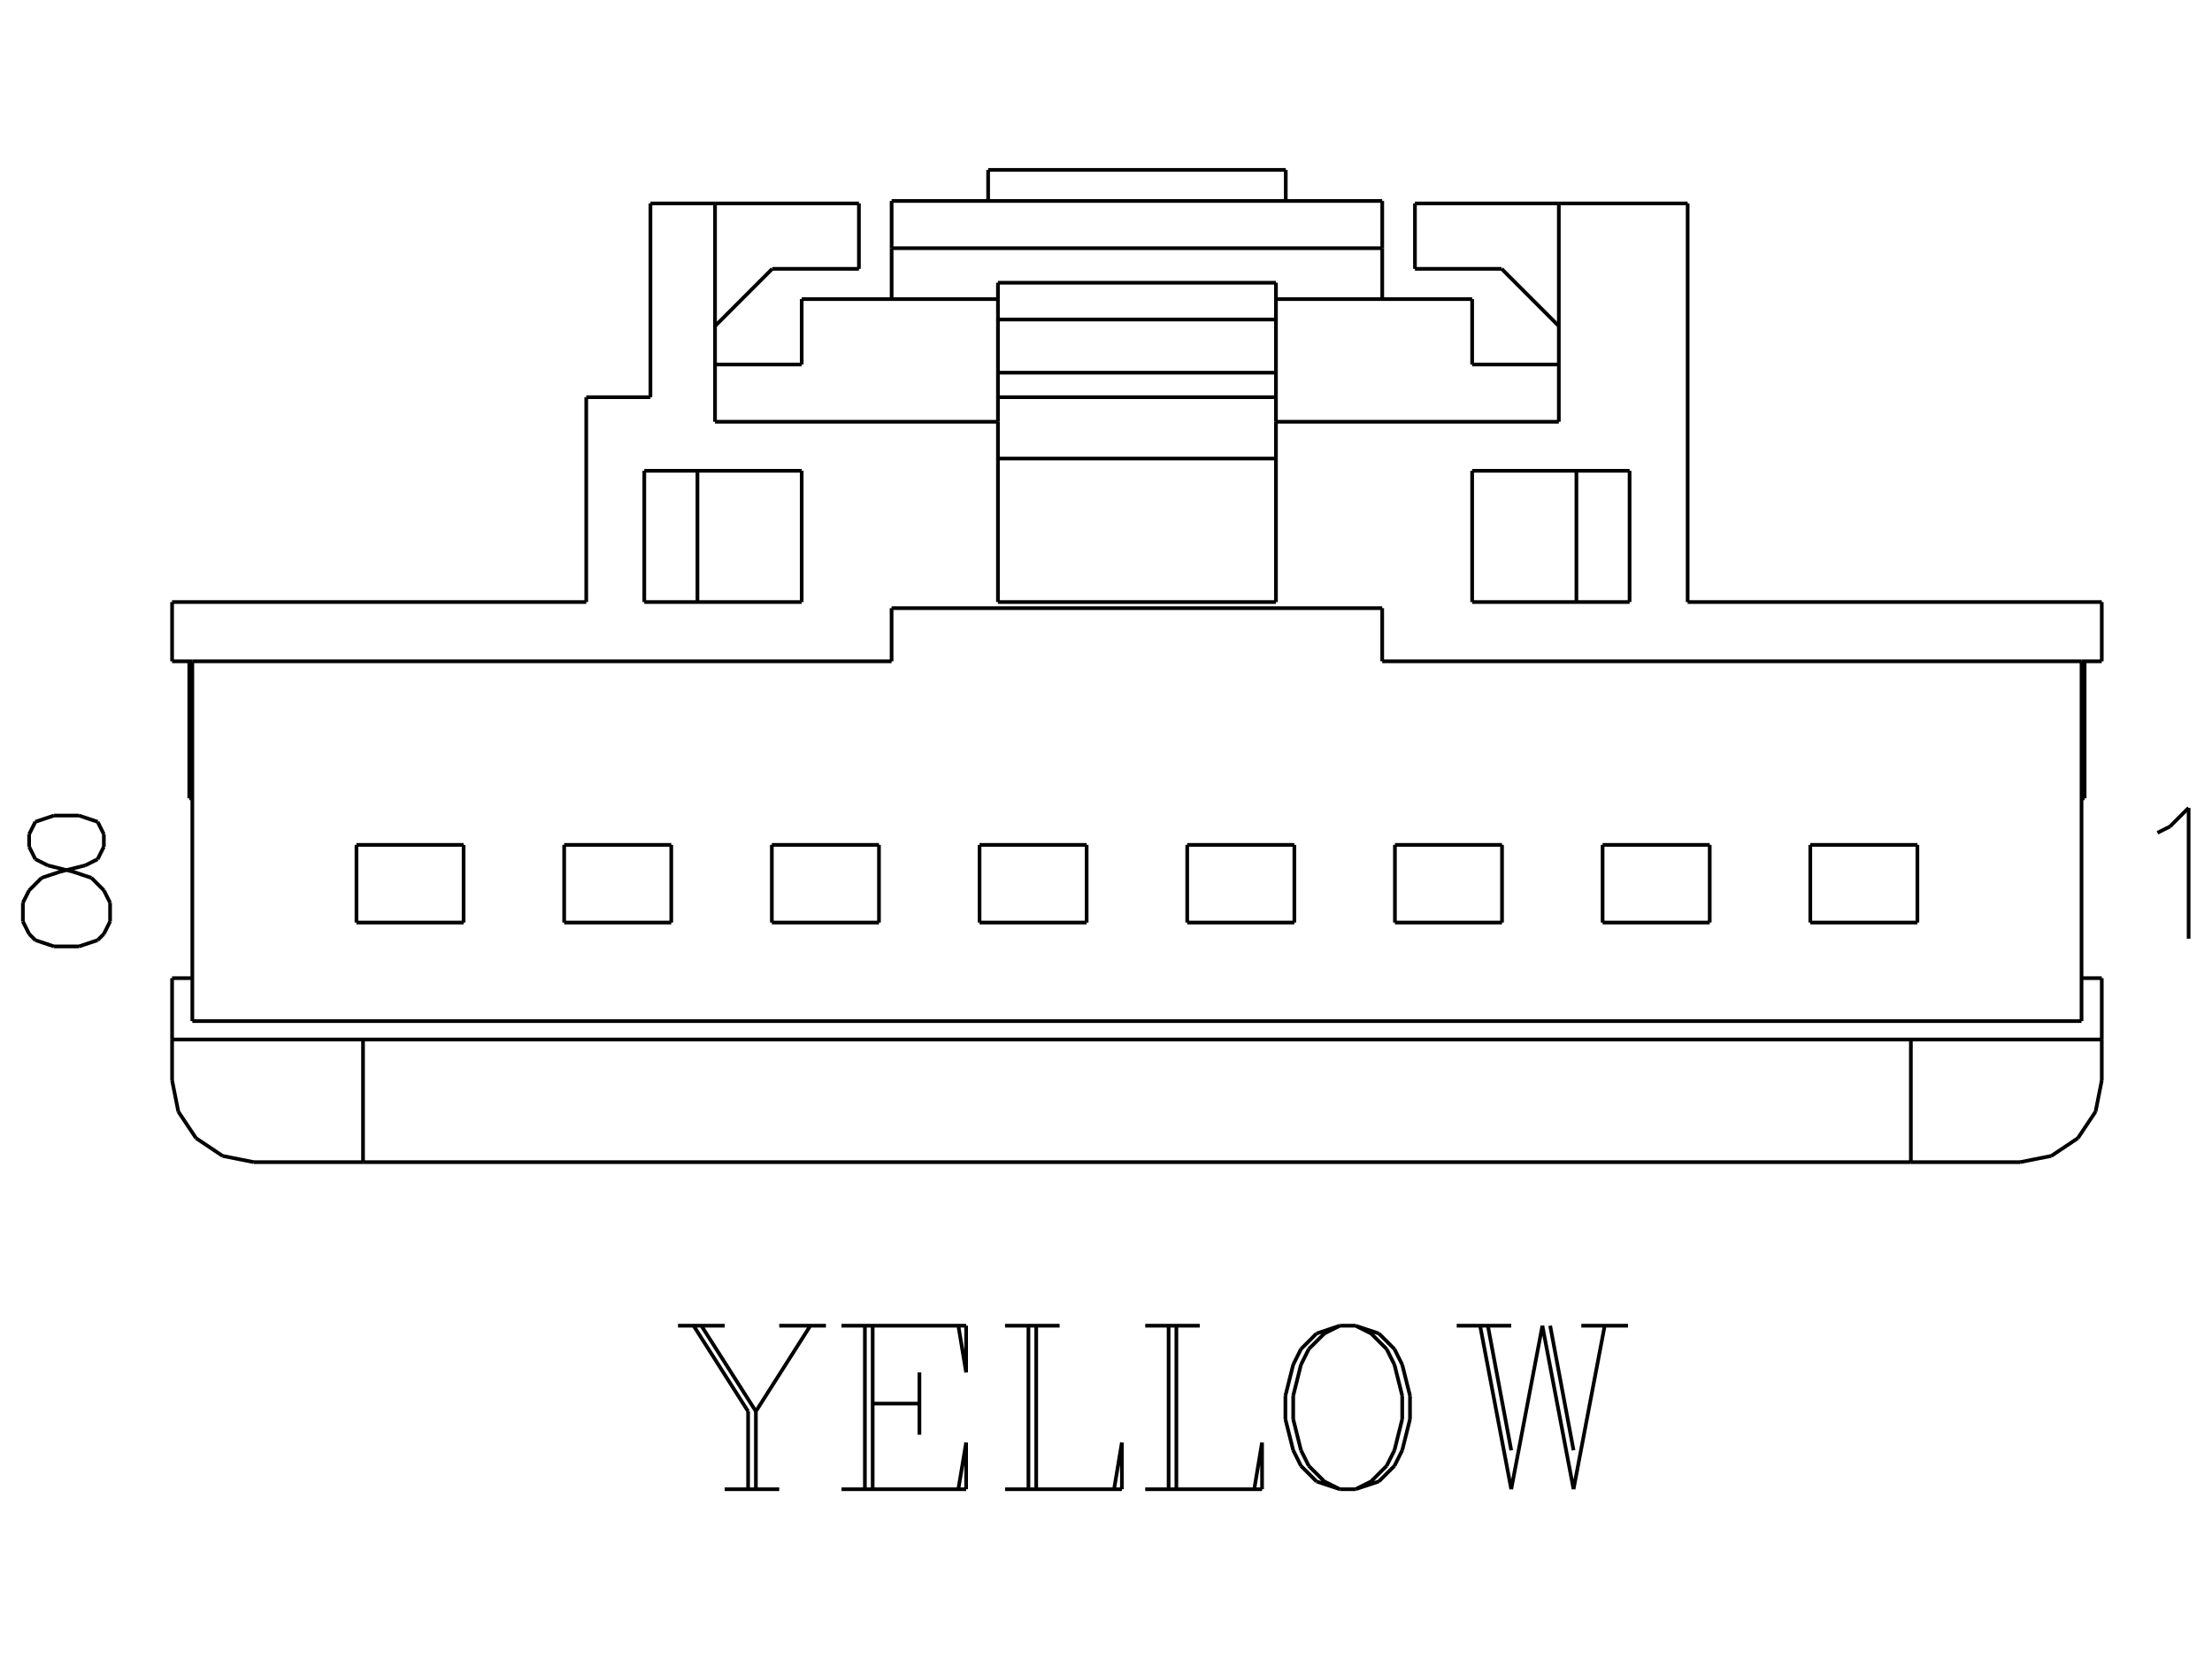 <?xml version="1.0" standalone="no"?><svg xmlns="http://www.w3.org/2000/svg" width="600.000" height="450.000" viewBox="0.0 0.0 600.000 450.000" version="1.1">
<title>Acme Converter - Post-processed with EDS-Designer: 14.44 (info@symca.com)</title>
<desc>Acme Converter - Post-processed with EDS-Designer: 14.44 (info@symca.com)</desc>
<g id="EDS_STYLE_GROUP" fill="none" stroke="black" stroke-width="1.0">
<g id="0" display="visible">
<path d="M188.13 359.59L202.92 382.83M202.92 382.83L202.92 403.95M190.24 359.59L205.03 382.83M205.03 382.83L205.03 403.95M219.81 359.59L205.03 382.83M183.91 359.59L196.58 359.59M211.37 359.59L224.04 359.59M196.58 403.95L211.37 403.95M234.6 403.95L234.6 359.59M236.71 359.59L236.71 403.95M249.39 372.27L249.39 389.17M228.26 359.59L262.06 359.59M262.06 359.59L262.06 372.27M262.06 372.27L259.95 359.59M236.71 380.72L249.39 380.72M228.26 403.95L262.06 403.95M262.06 403.95L262.06 391.28M262.06 391.28L259.95 403.95M278.96 403.95L278.96 359.59M281.07 359.59L281.07 403.95M272.62 359.59L287.41 359.59M272.62 403.95L304.31 403.95M304.31 403.95L304.31 391.28M304.31 391.28L302.19 403.95M316.98 403.95L316.98 359.59M319.09 359.59L319.09 403.95M310.64 359.59L325.43 359.59M310.64 403.95L342.33 403.95M342.33 403.95L342.33 391.28M342.33 391.28L340.21 403.95M363.45 359.59L357.11 361.71M357.11 361.71L352.89 365.93M352.89 365.93L350.78 370.16M350.78 370.16L348.66 378.6M348.66 378.6L348.66 384.94M348.66 384.94L350.78 393.39M350.78 393.39L352.89 397.62M352.89 397.62L357.11 401.84M357.11 401.84L363.45 403.95M363.45 403.95L367.67 403.95M367.67 403.95L374.01 401.84M374.01 401.84L378.24 397.62M378.24 397.62L380.35 393.39M380.35 393.39L382.46 384.94M382.46 384.94L382.46 378.6M382.46 378.6L380.35 370.16M380.35 370.16L378.24 365.93M378.24 365.93L374.01 361.71M374.01 361.71L367.67 359.59M367.67 359.59L363.45 359.59M363.45 359.59L359.23 361.71M359.23 361.71L355 365.93M355 365.93L352.89 370.16M352.89 370.16L350.78 378.6M350.78 378.6L350.78 384.94M350.78 384.94L352.89 393.39M352.89 393.39L355 397.62M355 397.62L359.23 401.84M359.23 401.84L363.45 403.95M367.67 403.95L371.9 401.84M371.9 401.84L376.12 397.62M376.12 397.62L378.24 393.39M378.24 393.39L380.35 384.94M380.35 384.94L380.35 378.6M380.35 378.6L378.24 370.16M378.24 370.16L376.12 365.93M376.12 365.93L371.9 361.71M371.9 361.71L367.67 359.59M401.47 359.59L409.92 403.95M403.58 359.59L409.92 393.39M418.37 359.59L409.92 403.95M418.37 359.59L426.82 403.95M420.48 359.59L426.82 393.39M435.27 359.59L426.82 403.95M395.13 359.59L409.92 359.59M428.93 359.59L441.6 359.59"/>
<path d="M585.21 225.89L588.59 224.2M588.59 224.2L593.66 219.13M593.66 219.13L593.66 254.62"/>
<path d="M14.66 221.22L9.59 222.91M9.59 222.91L7.9 226.29M7.9 226.29L7.9 229.67M7.9 229.67L9.59 233.05M9.59 233.05L12.97 234.74M12.97 234.74L19.73 236.43M19.73 236.43L24.8 238.12M24.8 238.12L28.17 241.5M28.17 241.5L29.86 244.88M29.86 244.88L29.86 249.95M29.86 249.95L28.17 253.33M28.17 253.33L26.48 255.02M26.48 255.02L21.42 256.71M21.42 256.71L14.66 256.71M14.66 256.71L9.59 255.02M9.59 255.02L7.9 253.33M7.9 253.33L6.21 249.95M6.21 249.95L6.21 244.88M6.21 244.88L7.9 241.5M7.9 241.5L11.28 238.12M11.28 238.12L16.35 236.43M16.35 236.43L23.11 234.74M23.11 234.74L26.48 233.05M26.48 233.05L28.17 229.67M28.17 229.67L28.17 226.29M28.17 226.29L26.48 222.91M26.48 222.91L21.42 221.22M21.42 221.22L14.66 221.22"/>
<path d="M217.46 163.3L174.76 163.3"/>
<path d="M442.02 163.3L399.32 163.3"/>
<path d="M442.02 127.7L399.32 127.7"/>
<path d="M422.83 55.18L422.83 114.4"/>
<path d="M457.77 55.18L457.77 163.3"/>
<path d="M570.1 163.3L457.77 163.3"/>
<path d="M570.1 179.38L570.1 163.3"/>
<path d="M565.45 216.53L565.45 179.38"/>
<path d="M565.45 216.53L564.61 216.53"/>
<path d="M570.1 265.32L564.61 265.32"/>
<path d="M570.1 281.96L570.1 265.32"/>
<path d="M570.1 293.05L570.1 281.96"/>
<path d="M547.92 315.23L556.41 313.54M556.41 313.54L563.61 308.73M563.61 308.73L568.42 301.53M568.42 301.53L570.1 293.05"/>
<path d="M547.92 315.23L518.32 315.23"/>
<path d="M518.32 315.23L98.47 315.23"/>
<path d="M98.47 315.23L68.86 315.23"/>
<path d="M46.68 293.05L48.37 301.53M48.37 301.53L53.18 308.73M53.18 308.73L60.37 313.54M60.37 313.54L68.86 315.23"/>
<path d="M46.68 293.05L46.68 281.96"/>
<path d="M46.68 265.32L46.68 281.96"/>
<path d="M52.17 216.53L51.34 216.53"/>
<path d="M51.34 216.53L51.34 179.38"/>
<path d="M46.68 163.3L46.68 179.38"/>
<path d="M159.02 163.3L46.68 163.3"/>
<path d="M159.02 107.74L159.02 163.3"/>
<path d="M193.95 114.4L193.95 55.18"/>
<path d="M174.76 127.7L217.46 127.7"/>
<path d="M442.02 163.3L442.02 127.7"/>
<path d="M427.6 163.3L427.6 127.7"/>
<path d="M189.18 127.7L189.18 163.3"/>
<path d="M174.76 163.3L174.76 127.7"/>
<path d="M422.83 55.18L457.77 55.18"/>
<path d="M422.83 114.4L346.1 114.4"/>
<path d="M346.1 114.4L346.1 163.3"/>
<path d="M346.1 163.3L270.69 163.3"/>
<path d="M270.69 163.3L270.69 114.4"/>
<path d="M270.69 114.4L193.95 114.4"/>
<path d="M193.95 55.18L176.43 55.18"/>
<path d="M176.43 55.18L176.43 107.74"/>
<path d="M176.43 107.74L159.02 107.74"/>
<path d="M52.17 179.38L46.68 179.38"/>
<path d="M570.1 179.38L564.61 179.38"/>
<path d="M399.32 163.3L399.32 127.7"/>
<path d="M217.46 127.7L217.46 163.3"/>
<path d="M422.83 98.87L399.32 98.87"/>
<path d="M399.32 81.13L399.32 98.87"/>
<path d="M399.32 81.13L346.1 81.13"/>
<path d="M346.1 114.4L346.1 81.13"/>
<path d="M422.83 55.18L383.8 55.18"/>
<path d="M407.31 72.92L422.83 88.45"/>
<path d="M383.8 72.92L383.8 55.18"/>
<path d="M383.8 72.92L407.31 72.92"/>
<path d="M564.61 179.38L564.61 276.97"/>
<path d="M46.68 281.96L570.1 281.96"/>
<path d="M518.32 315.23L518.32 281.96"/>
<path d="M98.47 315.23L98.47 281.96"/>
<path d="M232.98 55.18L193.95 55.18"/>
<path d="M193.95 88.45L209.47 72.92"/>
<path d="M209.47 72.92L232.98 72.92"/>
<path d="M232.98 55.18L232.98 72.92"/>
<path d="M270.69 114.4L270.69 81.13"/>
<path d="M270.69 81.13L217.46 81.13"/>
<path d="M217.46 98.87L217.46 81.13"/>
<path d="M217.46 98.87L193.95 98.87"/>
<path d="M346.1 81.13L346.1 76.69"/>
<path d="M270.69 76.69L270.69 81.13"/>
<path d="M241.84 179.38L52.17 179.38"/>
<path d="M241.84 164.96L241.84 179.38"/>
<path d="M374.92 164.96L241.84 164.96"/>
<path d="M374.92 179.38L374.92 164.96"/>
<path d="M564.61 179.38L374.92 179.38"/>
<path d="M346.1 107.74L270.69 107.74"/>
<path d="M346.1 124.38L270.69 124.38"/>
<path d="M564.61 276.97L52.17 276.97"/>
<path d="M270.69 76.69L346.1 76.69"/>
<path d="M374.93 67.32L374.93 81.13"/>
<path d="M374.93 67.32L241.85 67.32"/>
<path d="M241.85 67.32L241.85 81.13"/>
<path d="M346.1 86.67L270.69 86.67"/>
<path d="M346.1 101.09L270.69 101.09"/>
<path d="M374.93 54.51L374.93 67.32"/>
<path d="M520.09 250.24L520.09 229.17"/>
<path d="M491.04 250.24L520.09 250.24"/>
<path d="M491.04 250.24L491.04 229.17"/>
<path d="M491.04 229.17L520.09 229.17"/>
<path d="M463.76 250.24L463.76 229.17"/>
<path d="M434.7 250.24L463.76 250.24"/>
<path d="M434.7 250.24L434.7 229.17"/>
<path d="M434.7 229.17L463.76 229.17"/>
<path d="M407.42 250.24L407.42 229.17"/>
<path d="M378.37 250.24L407.42 250.24"/>
<path d="M378.37 250.24L378.37 229.17"/>
<path d="M378.37 229.17L407.42 229.17"/>
<path d="M351.09 250.24L351.09 229.17"/>
<path d="M322.03 250.24L351.09 250.24"/>
<path d="M322.03 250.24L322.03 229.17"/>
<path d="M322.03 229.17L351.09 229.17"/>
<path d="M294.75 250.24L294.75 229.17"/>
<path d="M265.7 250.24L294.75 250.24"/>
<path d="M265.7 250.24L265.7 229.17"/>
<path d="M265.7 229.17L294.75 229.17"/>
<path d="M238.42 250.24L238.42 229.17"/>
<path d="M209.36 250.24L238.42 250.24"/>
<path d="M209.36 250.24L209.36 229.17"/>
<path d="M209.36 229.17L238.42 229.17"/>
<path d="M182.08 250.24L182.08 229.17"/>
<path d="M153.03 250.24L182.08 250.24"/>
<path d="M153.03 250.24L153.03 229.17"/>
<path d="M153.03 229.17L182.08 229.17"/>
<path d="M125.75 250.24L125.75 229.17"/>
<path d="M96.69 250.24L125.75 250.24"/>
<path d="M96.69 250.24L96.69 229.17"/>
<path d="M96.69 229.17L125.75 229.17"/>
<path d="M241.85 67.32L241.85 54.51"/>
<path d="M241.85 54.51L374.93 54.51"/>
<path d="M348.76 46.08L348.76 54.51"/>
<path d="M348.76 46.08L268.03 46.08"/>
<path d="M268.03 54.51L268.03 46.08"/>
<path d="M52.17 265.32L46.68 265.32"/>
<path d="M52.17 276.97L52.17 179.38"/>
</g>
</g>
</svg>
